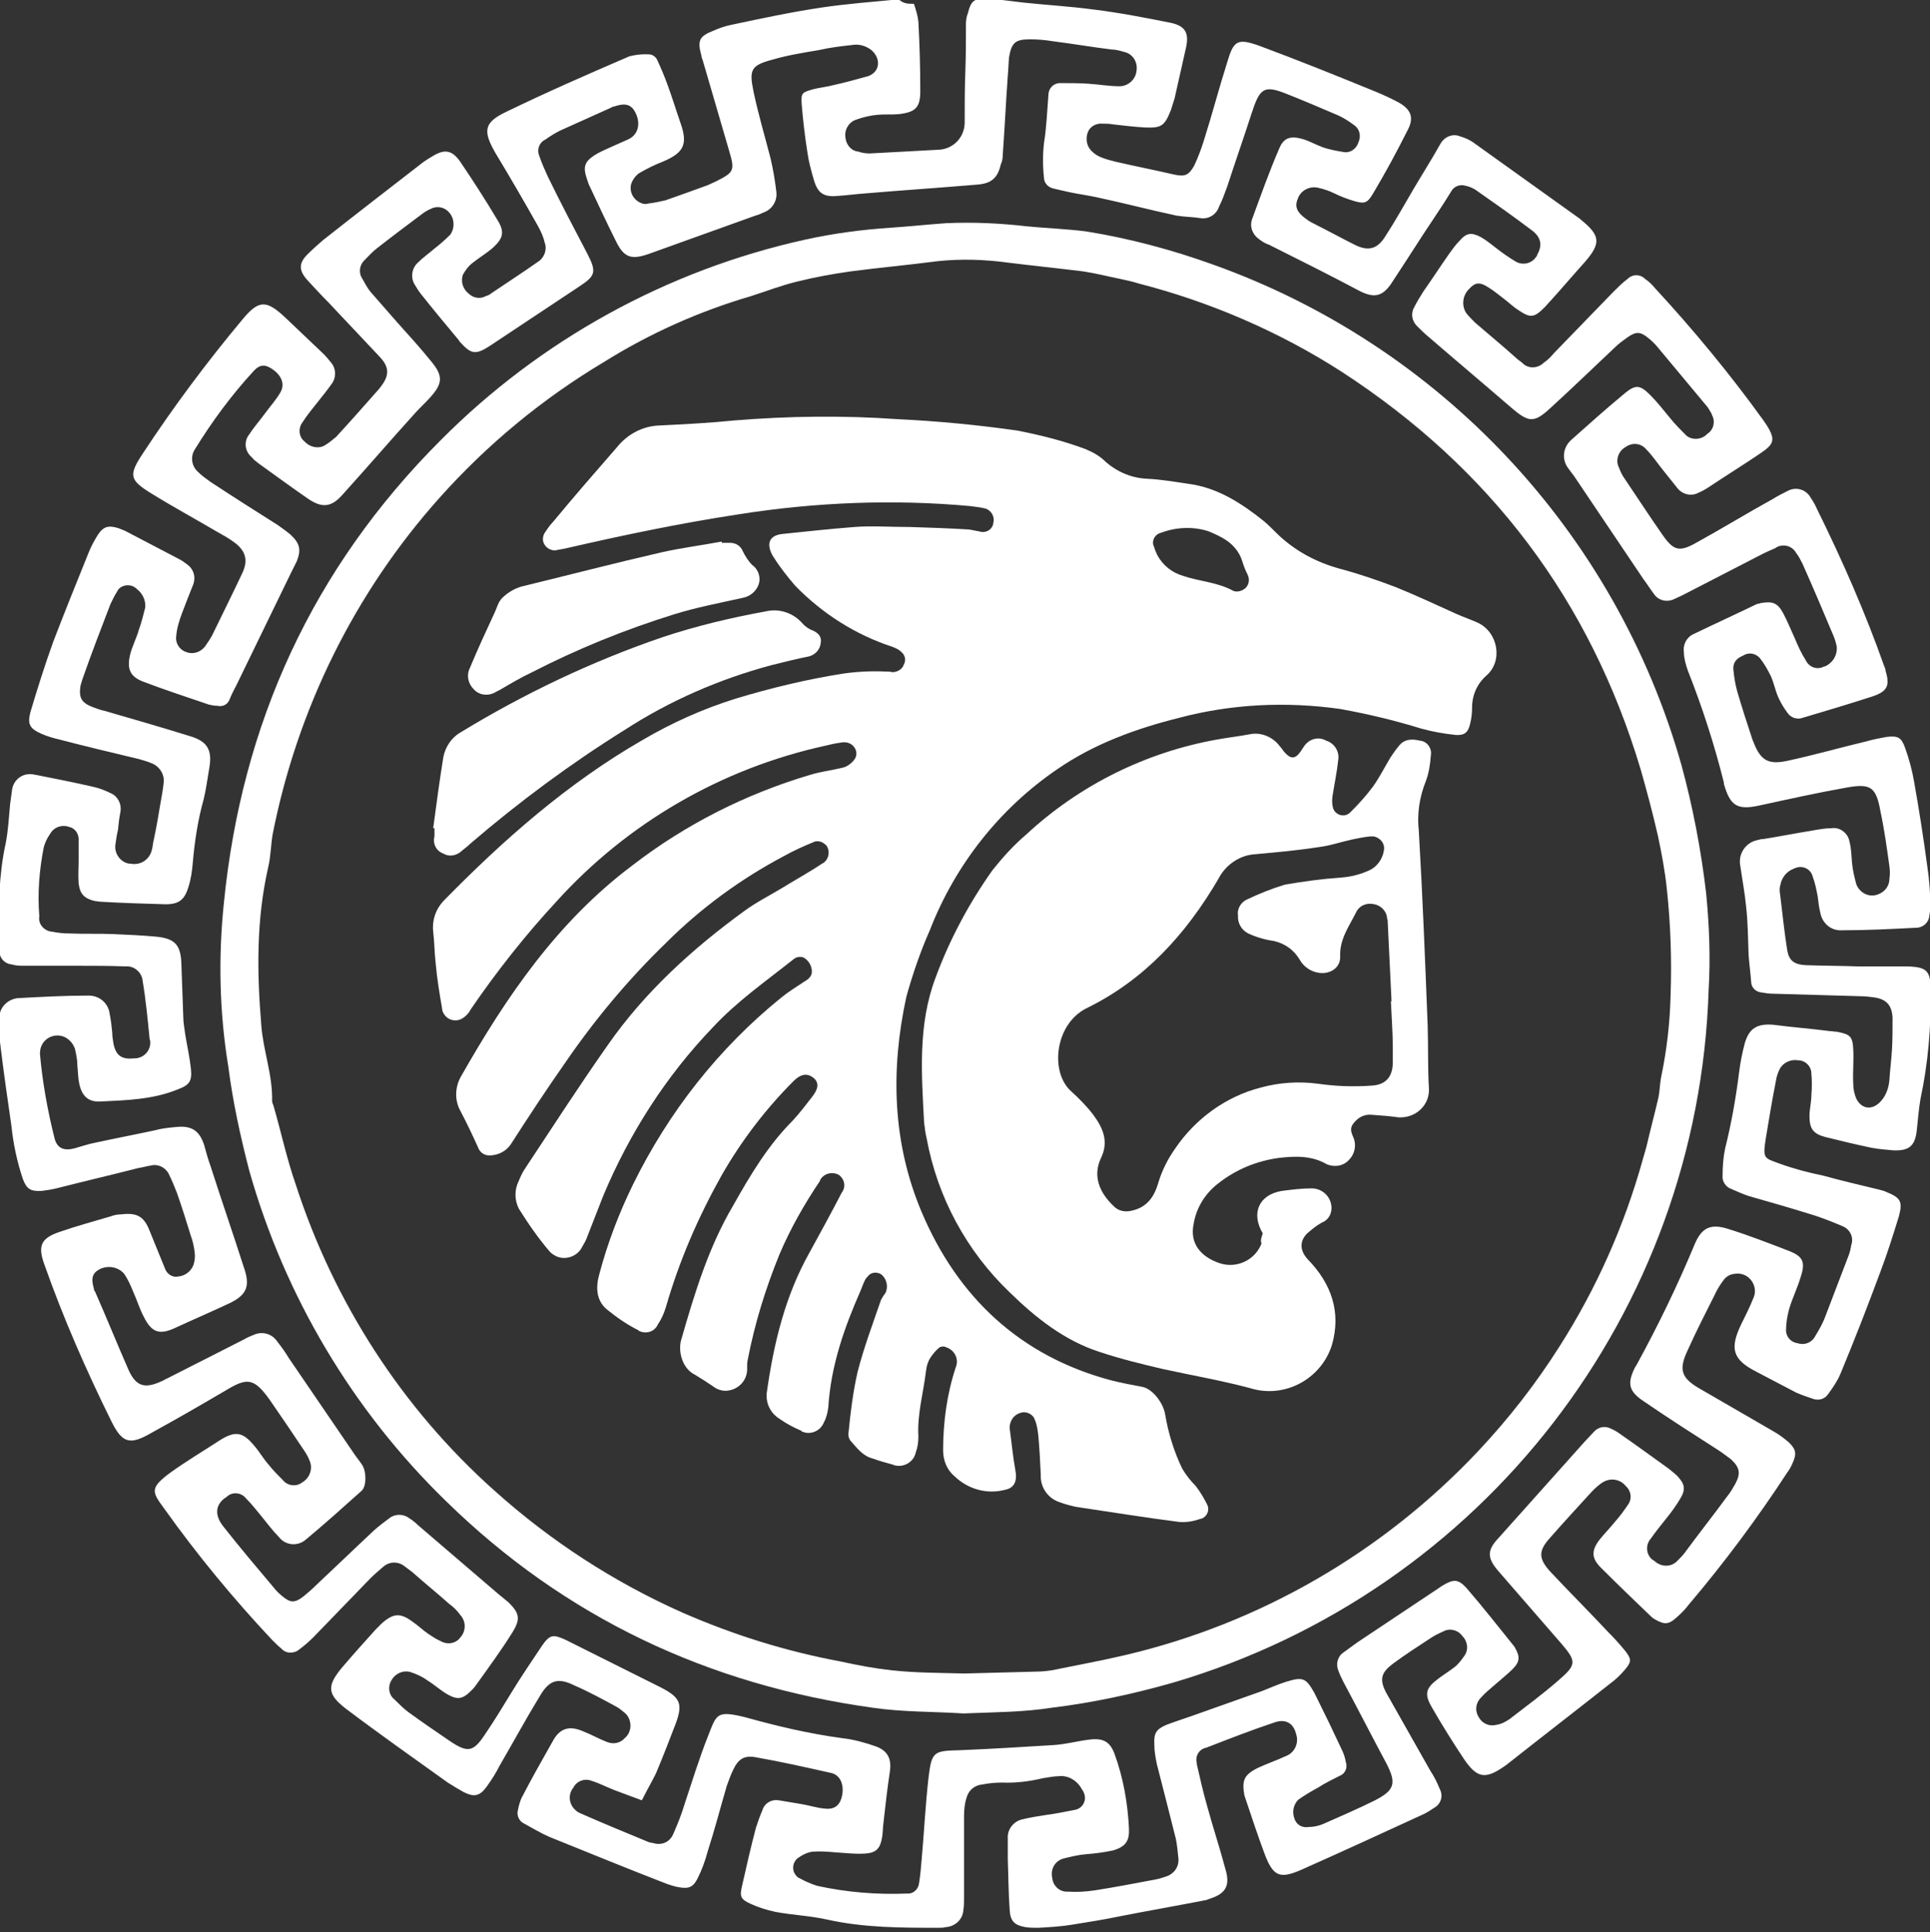 <?xml version="1.0" encoding="utf-8"?>
<!-- Generator: Adobe Illustrator 23.0.3, SVG Export Plug-In . SVG Version: 6.00 Build 0)  -->
<svg version="1.1" id="Layer_1" xmlns="http://www.w3.org/2000/svg" xmlns:xlink="http://www.w3.org/1999/xlink" x="0px" y="0px"
	 viewBox="0 0 304.3 304.7" enable-background="new 0 0 304.3 304.7" xml:space="preserve">
<rect x="0" y="0" width="304.3" height="304.7" fill="#333333" stroke="none"/>
<title>Asset 1</title>
<g>
	<g id="Слой_1">
		<path fill="#FFFFFF" d="M144.1,0.6c0.3,0.9,0.6,1.9,0.7,2.8c0.2,3.7,0.3,7.3,0.3,11c0,2.6-0.8,3.3-3.4,3.6c-1.1,0.1-2.2,0-3.3,0.1
			c-1.2,0.1-2.4,0.4-3.5,0.8c-1.1,0.4-1.8,1.6-1.6,2.8c0.1,1.1,0.9,2.1,2,2.2c0.6,0.2,1.2,0.3,1.8,0.3c3.7-0.2,7.4-0.4,11.1-0.6
			c2.2-0.2,3.9-2,3.9-4.3c0-2.6,0-5.2,0.1-7.9s0.1-5.1,0.1-7.7c0-0.5,0.1-1.1,0.3-1.6c0.5-2,1-2.4,3.1-2.3c1.9,0.1,3.8,0.4,5.6,0.6
			c3.7,0.4,7.4,0.6,11.1,1.1c4.1,0.5,8.2,1.3,12.2,2.1c2.3,0.5,2.9,1.6,2.4,3.9c-0.6,2.7-1.2,5.3-1.8,8c-0.2,0.6-0.4,1.3-0.6,1.9
			c-1,2.5-1.5,2.8-4.1,2.7c-1.7-0.1-3.4-0.3-5.1-0.5c-0.5-0.1-1.1-0.1-1.6-0.1c-1-0.1-2,0.5-2.3,1.4c-0.4,1.1-0.1,2.3,0.7,3
			c0.4,0.4,0.9,0.7,1.4,0.9c0.7,0.3,1.5,0.5,2.3,0.7c3,0.7,6.1,1.3,9.1,2c1.8,0.4,2.4,0.2,3.3-1.4c0.6-1.3,1.1-2.6,1.5-3.9
			c1.3-4.1,2.4-8.3,3.7-12.4c1-3.4,1.6-3.8,5-2.6c6.2,2.3,12.4,4.8,18.5,7.3c1.2,0.5,2.5,1.1,3.6,1.7c1.9,1.1,2.4,2.4,1.3,4.4
			c-1.7,3.4-3.5,6.7-5.4,9.9c-0.9,1.5-1.3,1.7-3,1.2c-1-0.3-2.1-0.7-3.1-1.2c-0.8-0.4-1.7-0.7-2.6-0.9c-1.4-0.3-2.8,0.5-3.2,1.8
			c-0.5,1.2-0.1,2.1,1.3,3.1c0.5,0.4,1.1,0.7,1.7,1c2,1,4,2.1,6,3.1s3.5,0.8,4.8-1.3c1.5-2.3,2.9-4.8,4.3-7.2s3-4.9,4.4-7.4
			c0.6-1.1,1.9-1.7,3.1-1.2c0.7,0.2,1.4,0.5,2,0.9c5.6,4,11.3,8.1,16.9,12.1l0.1,0.1c3.1,2.5,3.3,3.7,0.7,6.7c-1.8,2-3.5,4-5.3,6
			c-0.4,0.4-0.7,0.8-1.1,1.2c-1.6,1.6-2.2,1.7-4.1,0.4c-0.8-0.5-1.5-1.2-2.3-1.8s-1.5-1.2-2.3-1.7c-1.5-1-2.2-0.9-3.2,0.2
			c-1,1-1.2,2.6-0.4,3.8c0.4,0.5,0.9,1,1.4,1.5c2.2,1.9,4.4,3.7,6.5,5.6c0.3,0.3,0.7,0.5,1,0.8c0.9,0.9,2.4,0.8,3.3-0.1c0,0,0,0,0,0
			c0.6-0.4,1.1-0.9,1.6-1.5c3.1-3.2,6.3-6.5,9.4-9.7c0.7-0.7,1.4-1.4,2.2-2c0.8-0.8,2-0.8,2.8,0c0,0,0,0,0,0
			c0.6,0.4,1.1,0.9,1.6,1.5c6,6.5,11.7,13.4,16.9,20.6c2.6,3.6,1.7,4-1.1,5.9c-2.4,1.6-4.8,3.1-7.2,4.7c-0.6,0.4-1.1,0.7-1.8,1
			c-1.1,0.6-2.5,0.3-3.3-0.7c-0.8-1-1.6-2-2.4-3s-1.6-2.2-2.5-3.1c-0.8-1-2.2-1.2-3.3-0.4c0,0,0,0,0,0c-1.1,0.6-1.6,2-1.1,3.1
			c0.2,0.5,0.4,1,0.7,1.5c2.1,3.1,4.1,6.2,6.2,9.2c1.8,2.6,2.7,2.8,5.5,1.2c4-2.2,7.9-4.6,11.9-6.8c0.8-0.5,1.6-0.9,2.4-1.3
			c1.3-0.7,2.9-0.2,3.6,1.1c0,0,0,0,0,0c0.4,0.6,0.7,1.1,1,1.8c4,8.1,7.6,16.3,10.6,24.8c0.1,0.2,0.2,0.4,0.2,0.7
			c0.7,2.3,0.3,3.2-2,4c-3.7,1.2-7.4,2.3-11.1,3.4c-0.8,0.3-1.8,0-2.3-0.7c-0.6-0.8-1.1-1.6-1.5-2.5c-0.5-1.1-0.7-2.3-1.2-3.4
			c-0.5-1-1-1.9-1.7-2.8c-0.7-0.8-1.8-1-2.7-0.4c-1,0.4-1.6,1.1-1.5,2.2c0.1,1.1,0.3,2.3,0.6,3.4c0.7,2.4,1.5,4.9,2.3,7.3
			c0.1,0.3,0.2,0.6,0.3,0.8c1.1,2.8,2.3,3.5,5.2,2.9c4.2-0.9,8.4-2.1,12.6-3.1c1-0.3,2.1-0.5,3.2-0.7c1.8-0.2,2.3,0.1,2.9,1.8
			c0.6,1.7,1.1,3.5,1.4,5.3c0.8,4.5,1.5,9,2.1,13.5c0.3,1.9,0.4,3.9,0.5,5.8c0,0.6-0.1,1.2-0.2,1.8c-0.1,1.1-1,1.9-2.1,1.9
			c-3.9,0.2-7.8,0.4-11.7,0.4c-1.7,0.1-3.1-1.1-3.4-2.8c-0.2-0.8-0.3-1.7-0.4-2.5c-0.2-1.1-0.4-2.1-0.8-3.2
			c-0.3-1.1-1.4-1.7-2.5-1.4c-0.2,0.1-0.4,0.1-0.5,0.2c-1.1,0.4-1.9,1.4-2.1,2.6c-0.1,0.3-0.1,0.6-0.1,0.9c0.4,3.1,0.7,6.3,1.2,9.4
			c0.3,1.6,1.1,2.2,2.9,2.3c2.8,0.1,5.6,0.1,8.4,0.2c2.5,0,5.1,0,7.7,0c3,0.1,3.6,0.7,3.6,3.7c0.1,5.8-0.4,11.6-1.6,17.2
			c-0.3,1.7-0.4,3.4-0.6,5.1c-0.3,2.4-1.3,3.1-3.7,3c-1.2-0.1-2.3-0.2-3.4-0.4c-2.4-0.5-4.9-1.1-7.3-1.7c-1.9-0.5-2.5-1.3-2.5-3.3
			c0-1.1,0.3-2.2,0.3-3.3c0.1-1.1,0.1-2.3,0-3.4c0-1.2-1-2.1-2.1-2.1c-1.2-0.2-2.4,0.4-2.9,1.4c-0.3,0.6-0.5,1.2-0.6,1.9
			c-0.6,3-1.1,6.1-1.6,9.1c-0.5,3.2-0.2,3,2.2,3.9c2.2,0.8,4.5,1.4,6.9,1.9c2.9,0.8,5.9,1.5,8.8,2.2c0.4,0.1,0.8,0.2,1.2,0.4
			c2.2,0.9,2.5,1.5,1.9,3.8c-0.9,2.9-1.8,5.8-2.9,8.7c-2,5.4-4.1,10.8-6.3,16.1c-0.5,1.2-1.2,2.2-2,3.3c-0.5,0.7-1.4,1-2.3,0.7
			c-0.9-0.3-1.8-0.6-2.7-1c-2.1-1.1-4.2-2.2-6.3-3.3c-3.7-1.9-4.2-3.6-2.4-7.4c0.7-1.4,1.4-2.8,2-4.3c0.6-1.4-0.2-3.1-1.6-3.6
			c-0.5-0.2-1-0.2-1.6-0.1c-0.6,0.1-1.1,0.4-1.5,0.9c-0.6,0.8-1.1,1.6-1.5,2.5c-1.4,2.8-2.8,5.5-4.1,8.4c-1.6,3.3-1.2,4.6,2,6.4
			c3.8,2.2,7.6,4.4,11.4,6.6c0.9,0.5,1.7,1.1,2.5,1.8c1.1,1.1,1.2,1.8,0.5,3.3c-0.2,0.5-0.5,1-0.8,1.4c-4.7,7.2-9.9,14.2-15.5,20.8
			c-0.6,0.8-1.3,1.5-2,2.1c-1.2,1.1-1.9,1.1-3.3,0.3c-0.4-0.2-0.7-0.5-1-0.8c-2.5-2.4-5.1-4.9-7.6-7.4c-1.5-1.5-1.5-2.7-0.2-4.4
			c0.8-1,1.7-1.9,2.5-2.9c0.7-0.8,1.3-1.6,1.9-2.5c0.8-1,0.6-2.3-0.3-3.1c-0.8-1-2.3-1.3-3.5-0.6c-0.7,0.4-1.3,1-1.8,1.5
			c-2.2,2.4-4.4,4.8-6.6,7.3c-1.8,2-1.9,3.2,0,5.3c3,3.2,6.1,6.3,9.1,9.5c1,1,1.9,2,2.8,3.1c1,1.3,0.9,1.7-0.1,2.9
			c-0.5,0.6-1.1,1.2-1.7,1.7c-5.7,4.5-11.4,8.9-17.1,13.4c-0.1,0.1-0.2,0.1-0.3,0.2c-2.9,2-4.2,1.8-6.2-1.1
			c-1.8-2.7-3.5-5.4-5.1-8.2c-1.3-2.2-1-3.1,1-4.6c0.8-0.6,1.6-1.1,2.4-1.7c0.7-0.5,1.2-1.2,1.7-1.9c0.7-1,0.5-2.3-0.4-3.2
			c-0.7-0.9-2-1.2-3-0.6c-0.7,0.3-1.3,0.6-1.9,1c-2,1.3-4,2.6-5.9,4s-2.3,2.5-1.1,4.7c2.3,4.1,4.6,8.1,6.9,12.2
			c0.6,0.9,1.1,1.9,1.5,2.9c0.6,1.1,0.2,2.4-0.9,3c-0.6,0.4-1.2,0.8-1.9,1.1c-6.3,2.9-12.6,5.8-18.9,8.6c-3.6,1.6-4.6,1.1-6-2.7
			c-1-2.7-1.9-5.4-2.8-8.1c-0.1-0.3-0.2-0.6-0.3-0.9c-0.4-2.3-0.1-3.2,2.1-4.3c1.5-0.7,3-1.2,4.5-1.9c1.3-0.5,2-2,1.6-3.3
			c-0.4-1.8-1.6-2.6-3.4-2c-3.6,1.2-7.2,2.6-10.8,4c-1.1,0.2-1.8,1.3-1.5,2.4c0,0.1,0,0.1,0,0.2c0.5,2.2,1,4.4,1.6,6.5
			c0.9,3.3,2,6.6,2.9,10c0.8,2.6,0.1,3.9-2.4,4.7c-0.2,0.1-0.4,0.1-0.5,0.2c-4.6,0.9-9.2,1.7-13.8,2.6c-2.4,0.5-4.9,0.9-7.4,1.3
			c-1.8,0.3-3.6,0.4-5.4,0.5c-0.7,0-1.3,0-2-0.1c-1.7-0.3-2.4-0.9-2.5-2.7c-0.2-2.7-0.2-5.4-0.3-8c0-1.1,0-2.2,0-3.3
			c-0.1-1.4,0.9-2.7,2.3-3c1.2-0.3,2.5-0.5,3.8-0.7c1.5-0.2,3-0.5,4.5-0.8c1.1-0.2,1.8-1.3,1.5-2.4c-0.1-0.3-0.2-0.6-0.4-0.8
			c-0.7-1.4-2.2-2.3-3.7-2.1c-0.8,0-1.6,0.2-2.4,0.3c-2.1,0.5-4.3,0.8-6.5,0.7c-1,0-2.1,0.1-3.1,0.3c-1.2,0.1-2.2,0.9-2.5,2.1
			c-0.3,0.9-0.4,1.9-0.4,2.9c0,4.3,0,8.6,0,13c0,0.6,0,1.2-0.1,1.8c-0.1,1.5-1.3,2.6-2.8,2.7c-0.4,0.1-0.7,0.1-1.1,0.1
			c-5.9,0-11.8,0-17.6-1.3c-2.7-0.6-5.4-0.7-8.1-1.2c-1.4-0.3-2.7-0.7-4-1.3c-1.5-0.7-1.7-1.1-1.3-2.8c0.7-3.1,1.4-6.2,2.2-9.2
			c0.3-0.9,0.6-1.8,1-2.7c0.3-1.1,1.4-1.8,2.6-1.6c1.2,0.2,2.4,0.4,3.6,0.6s2.4,0.6,3.6,0.7c1.6,0.2,2.5-0.5,2.8-2.2
			s-0.4-3.1-1.7-3.4c-4-0.9-8-1.8-12-2.5c-1.8-0.3-2.7,0.3-3.5,2c-0.4,0.8-0.7,1.7-1,2.5c-1,3.4-1.9,6.9-3,10.3
			c-0.4,1.5-0.9,2.9-1.6,4.3c-0.7,1.4-1.4,1.7-3,1.4c-0.6-0.1-1.2-0.3-1.8-0.5c-6.2-2.4-12.3-4.9-18.5-7.4c-1.4-0.6-2.7-1.4-4-2.1
			c-0.9-0.4-1.3-1.4-1-2.3c0.1-0.6,0.3-1.2,0.5-1.7c1.6-3.1,3.3-6.1,5-9.1c1.1-2,2.6-2.4,4.7-1.5c1.3,0.5,2.5,1.2,3.8,1.7
			c1,0.4,2.1,0.2,2.8-0.6c1.1-0.9,1.2-2.6,0.3-3.7c-0.1-0.1-0.2-0.2-0.3-0.3c-0.4-0.3-0.7-0.6-1.2-0.9c-2.2-1.2-4.4-2.4-6.7-3.4
			c-2.6-1.3-4-0.9-5.5,1.7c-2.2,3.6-4.2,7.3-6.3,10.9c-0.6,1.2-1.3,2.3-2.1,3.4c-1.1,1.5-2,1.6-3.6,0.8c-0.9-0.5-1.7-1-2.5-1.5
			c-5.3-3.8-10.7-7.6-16-11.6c-3-2.3-3.1-3.6-0.7-6.5c1.7-2,3.5-4,5.3-6c0.3-0.3,0.7-0.7,1-1c1.8-1.6,2.9-1.7,4.8-0.3
			c0.9,0.6,1.7,1.4,2.6,2c0.6,0.4,1.2,0.8,1.9,1.1c1,0.6,2.4,0.4,3.1-0.6c0.9-1,0.9-2.5,0-3.5c-0.5-0.7-1.1-1.3-1.8-1.8
			c-1.9-1.7-3.9-3.3-5.8-5c-0.4-0.3-0.8-0.6-1.2-0.9c-1-0.8-2.4-0.8-3.4,0.1c-0.7,0.6-1.4,1.2-2,1.8c-3,3.1-6,6.2-9,9.3
			c-0.7,0.7-1.4,1.3-2.2,1.9c-0.8,0.7-2.1,0.7-2.8-0.1c-0.5-0.4-1-0.9-1.5-1.4c-6.1-6.5-11.8-13.4-17-20.7c-1.9-2.6-2.4-3.2,1-5.7
			c2.5-1.8,5.2-3.4,7.8-5.1c2.4-1.5,3.6-1.3,5.4,0.9c0.8,0.9,1.4,2,2.2,2.9c0.7,0.9,1.5,1.7,2.3,2.5c0.7,0.9,2.1,1.1,3,0.4
			c1.1-0.6,1.6-1.8,1.4-2.9c-0.2-0.8-0.6-1.5-1-2.1c-1.8-2.7-3.7-5.5-5.5-8.1c-2.5-3.5-3.6-3.4-6.8-1.5c-3.9,2.3-7.9,4.6-11.9,6.8
			c-3.3,1.9-4.5,1.6-6.2-1.8c-4-8.1-7.6-16.3-10.6-24.8c-1.1-3-0.5-4.2,2.6-5.2c2.6-0.9,5.2-1.6,7.9-2.4c0.5-0.2,1.1-0.3,1.6-0.3
			c2.5-0.3,3.6,0.3,4.5,2.6c0.8,2,1.6,3.9,2.4,5.9c0.3,0.9,1.2,1.5,2.1,1.3c1.1-0.1,2-0.8,2.4-1.8c0.2-0.6,0.3-1.3,0.2-2
			c-0.1-0.9-0.3-1.8-0.6-2.6c-0.7-2.3-1.4-4.5-2.2-6.8c-0.4-1-0.8-2-1.3-3c-0.5-1-1.7-1.6-2.8-1.3c-0.7,0.1-1.3,0.3-2,0.4
			c-4.3,1.1-8.6,2.1-12.9,3.2c-0.8,0.2-1.6,0.3-2.3,0.4c-1.8,0.1-2.4-0.3-3-1.9c-0.9-2.7-1.5-5.5-1.8-8.4c-0.6-4.1-1.2-8.3-1.7-12.4
			c-0.2-1.4-0.3-2.9-0.2-4.4c-0.1-1.7,1.2-3.1,2.9-3.3c0,0,0.1,0,0.1,0c3.7-0.2,7.4-0.4,11.1-0.4c1.7,0,3.1,1.2,3.3,2.9
			c0.2,1,0.3,1.9,0.4,2.9c0,0.6,0.1,1.2,0.2,1.8c0.4,1.9,1.3,2.5,3.3,2.3c1.4,0,2.5-1.1,2.5-2.5c0-0.2,0-0.3-0.1-0.5
			c-0.3-3.1-0.6-6.2-1.1-9.2c-0.1-1.3-1.3-2.4-2.6-2.3c0,0-0.1,0-0.1,0c-2.5-0.1-5-0.1-7.5-0.1c-2.8,0-5.6,0-8.4,0
			c-0.7,0-1.3,0-2-0.2c-1.1-0.1-1.9-0.9-2-2c-0.1-0.7-0.1-1.3-0.2-2c0.1-5.1,0.1-10.1,1.2-15.1c0.4-2,0.5-4.1,0.7-6.2
			c0.1-0.7,0.2-1.4,0.3-2.2c0.2-1.6,1.6-2.7,3.2-2.5c0.2,0,0.4,0.1,0.6,0.1c3,0.6,6.1,1.2,9.1,1.9c0.9,0.2,1.9,0.6,2.7,1
			c1.1,0.5,1.7,1.7,1.5,2.9c-0.2,1-0.3,1.9-0.4,2.9c-0.2,0.8-0.3,1.6-0.4,2.3c-0.2,1.4,0.8,2.8,2.2,3c0.1,0,0.1,0,0.2,0
			c1.5,0.3,2.9-0.6,3.3-2c0.2-0.6,0.2-1.3,0.4-2c0.4-1.9,0.7-3.7,1-5.5c0.2-1.1,0.4-2.2,0.5-3.2c0.2-1.3-0.6-2.6-1.8-3.1
			c-0.7-0.3-1.4-0.5-2.1-0.7c-4.2-1-8.4-2-12.6-3.1c-0.9-0.2-1.9-0.5-2.8-0.9c-1.8-0.8-2.2-1.5-1.7-3.4c1.1-3.7,2.3-7.5,3.6-11.1
			c1.8-4.7,3.7-9.4,5.6-14.1c0.4-1,0.9-1.9,1.4-2.7c0.9-1.4,1.7-1.6,3.3-1.1c0.3,0.1,0.7,0.3,1,0.4c2.9,1.5,5.7,3,8.6,4.5
			c0.4,0.2,0.8,0.5,1.2,0.8c1,0.7,1.4,1.9,1,3.1c-0.6,1.5-1.2,3-1.8,4.6c-0.4,1.1-0.8,2.3-0.9,3.5c-0.2,1.1,0.4,2.2,1.5,2.6
			c1.2,0.5,2.5,0,3.2-1.1c0.3-0.4,0.6-0.9,0.9-1.4c1.6-3.3,3.2-6.5,4.8-9.9c1-2.1,0.5-3.6-1.3-4.9c-0.8-0.6-1.7-1.1-2.6-1.6
			c-3.4-2-6.9-3.9-10.3-6c-3.6-2.2-3.8-2.9-1.4-6.5c4.8-7.3,10.1-14.4,15.7-21.1c2.5-3,3.7-3,6.6-0.3c2,1.9,4.1,3.9,6.1,5.8
			c0.5,0.5,0.9,1,1.3,1.5c0.7,0.9,0.7,2.2,0.1,3.1c-0.7,1-1.5,2-2.3,3s-1.7,2.1-2.4,3.2c-0.7,0.9-0.6,2.3,0.3,3
			c0.8,0.9,2.1,1.2,3.1,0.7c0.7-0.4,1.3-0.9,1.9-1.4c2.3-2.5,4.6-5.1,6.8-7.6c0.1-0.1,0.2-0.3,0.3-0.4c1.3-1.7,1.3-3-0.2-4.6
			c-2.7-2.9-5.4-5.7-8-8.5c-1.2-1.2-2.4-2.5-3.5-3.7c-1.3-1.5-1.3-2.6,0.1-4c0.8-0.8,1.6-1.5,2.4-2.2c5.2-4.1,10.5-8.2,15.8-12.3
			c0.4-0.3,0.9-0.6,1.4-0.9c1.9-1.2,3.1-1.1,4.4,0.7c2.1,3.1,4.1,6.2,6,9.4c1.1,1.8,0.8,2.8-0.7,4.2c-1,0.9-2.2,1.6-3.2,2.4
			c-0.7,0.5-1.2,1.2-1.6,1.9c-0.4,1.1,0,2.3,0.9,3c0.7,0.7,1.8,0.9,2.7,0.4c0.3-0.1,0.6-0.2,0.8-0.4c2.5-1.7,5-3.3,7.4-5
			c1-0.6,1.5-1.9,1.1-3c-0.2-0.9-0.6-1.8-1.1-2.7c-2.2-3.9-4.4-7.7-6.7-11.5c-2-3.5-1.8-4.8,1.8-6.5c6.4-3.1,12.8-5.9,19.3-8.7
			c1.1-0.3,2.3-0.4,3.4-0.3c0.4,0.1,0.8,0.4,1,0.8c0.6,1.3,1.2,2.7,1.7,4.1c0.7,1.9,1.3,3.9,2,5.9c1.2,3.4,0.5,4.7-2.8,6.1
			c-1.3,0.5-2.5,1.1-3.7,1.8c-0.6,0.4-1.1,1.1-1.3,1.8c-0.3,1.3,0.5,2.6,1.8,3c0.3,0.1,0.6,0.1,0.9,0c0.9-0.1,1.8-0.3,2.7-0.5
			c2.3-0.8,4.5-1.6,6.7-2.4c0.4-0.2,0.9-0.4,1.3-0.6c2.8-1.4,3-1.7,2.1-4.7c-1.4-4.8-2.8-9.6-4.2-14.4c-0.1-0.2-0.2-0.5-0.2-0.7
			c-0.7-2.5-0.3-3.1,2-4c0.9-0.4,1.8-0.7,2.8-0.9c4.7-1,9.4-2,14.1-2.7c4-0.6,8.1-0.9,12.2-1.3C142.5,0.6,143.1,0.6,144.1,0.6z
			 M101.2,283.9c-1.6-0.6-3-1.1-4.3-1.6s-2.4-1.1-3.7-1.5c-1.1-0.4-2.3,0.1-2.8,1.1c-0.9,1.1-0.7,2.7,0.4,3.6
			c0.2,0.2,0.4,0.3,0.6,0.4c3.6,1.6,7.3,3.1,10.9,4.6c0.3,0.1,0.6,0.1,0.9,0.2c1.3,0.3,2.5-0.3,3-1.6c0.7-1.6,1.3-3.1,1.8-4.8
			c1.2-3.6,2.3-7.2,3.7-10.7c1.3-3.3,1.3-3.9,5.8-2.8c5,1.4,10.1,2.6,15.3,3.3c1.8,0.2,3.6,0.7,5.3,1.3c1.9,0.7,2.5,2,2.2,4
			c-0.4,2.6-0.7,5.3-1,8c-0.1,0.7-0.1,1.5-0.2,2.2c-0.3,1.9-0.9,2.6-2.8,2.7c-1.5,0.1-3-0.1-4.6-0.2c-1.2-0.1-2.4-0.2-3.6-0.1
			c-0.8,0.1-1.6,0.5-2.3,1c-0.8,0.6-1,1.8-0.4,2.6c0.2,0.3,0.4,0.5,0.7,0.6c0.9,0.5,1.8,0.9,2.8,1.2c4.6,1,9.4,1.4,14.1,1.2
			c1,0.1,1.8-0.7,1.9-1.6c0.2-1.2,0.3-2.4,0.4-3.6c0.4-4.4,0.6-8.7,1.1-13.1c0.5-4.1,0.8-4.2,4.9-4.3c4.9-0.2,9.7-0.5,14.6-0.8
			c2.1-0.1,4.1-0.7,6.1-0.9s3,0.4,3.7,2.2c1.4,3.8,2.1,7.8,2.3,11.8c0.1,2-0.5,2.9-2.5,3.5c-1.4,0.3-2.9,0.5-4.3,0.6
			c-1.2,0.1-2.4,0.4-3.6,0.7c-1.3,0.4-2,1.7-1.7,3c0.1,1.3,1.2,2.3,2.5,2.2c1.4,0.1,2.8,0,4.2-0.2c3.2-0.5,6.3-1.1,9.5-1.7
			c0.6-0.1,1.2-0.3,1.8-0.5c1.2-0.4,2-1.5,1.9-2.8c-0.1-1-0.2-2.1-0.4-3.1c-1-4-2-7.9-3-11.8c-0.2-1-0.4-2-0.4-3.1
			c-0.1-1.8,0.3-2.4,1.9-3.1c1.3-0.5,2.6-0.9,4-1.4c3.7-1.3,7.3-2.6,11-3.9c1.3-0.5,2.6-1.1,3.9-1.5c2.6-0.8,3.1-0.6,4.4,1.7
			c0.1,0.2,0.2,0.4,0.3,0.6c1.4,2.8,2.8,5.7,4.1,8.5c0.3,0.6,0.5,1.3,0.6,1.9c0.3,0.8-0.1,1.8-0.9,2.1c-1.2,0.6-2.4,1.2-3.5,1.9
			c-1.1,0.6-2.1,1.2-3.1,1.9c-0.8,0.8-1,2-0.6,3c0.3,1,1.3,1.5,2.3,1.3c0.8,0,1.6-0.2,2.3-0.5c2.7-1.2,5.5-2.4,8.1-3.7
			c3.1-1.6,3.4-2.7,1.8-5.8c-2.3-4.3-4.5-8.6-6.8-12.9c-0.3-0.6-0.6-1.2-0.8-1.8c-0.4-1-0.1-2.2,0.8-2.8c0.7-0.5,1.5-1.1,2.2-1.6
			l12-8c0.5-0.3,1-0.7,1.5-1c1.7-1,2.4-1,3.7,0.4c2.6,3,5.1,6.2,7.6,9.3c0,0.1,0.1,0.1,0.1,0.2c0.8,1.4,0.7,2.2-0.4,3.3
			c-0.8,0.8-1.7,1.5-2.6,2.3s-1.7,1.4-2.4,2.2c-0.8,0.8-1,2-0.4,3c0.5,1,1.6,1.6,2.8,1.3c0.8-0.1,1.5-0.5,2.1-0.9
			c2.6-2,5.3-4,7.7-6.1c2.9-2.5,2.9-3,0.4-5.9c-3.3-3.8-6.6-7.6-9.9-11.4c-1.8-2.1-1.7-3.3,0.1-5.2c4.5-5,9-10.1,13.5-15.1
			c0.5-0.5,1-1.1,1.5-1.6c0.7-0.8,1.8-1,2.7-0.5c0.5,0.2,1,0.5,1.4,0.8c2.6,1.8,5.2,3.7,7.7,5.5c0.5,0.4,1,0.8,1.4,1.2
			c1.1,1.2,1.3,2,0.5,3.4c-0.7,1.2-1.5,2.3-2.4,3.4c-0.8,1-1.6,2-2.3,3c-0.9,1-0.8,2.6,0.3,3.4c0.1,0,0.1,0.1,0.2,0.1
			c1,1,2.6,1.1,3.6,0.1c0,0,0.1-0.1,0.1-0.1c0.4-0.4,0.8-0.8,1.1-1.2c2.2-3,4.5-5.9,6.7-8.9c0.5-0.6,0.9-1.3,1.3-2
			c0.9-1.7,0.7-2.6-0.7-3.9c-0.7-0.5-1.3-1-2.1-1.5c-3.9-2.5-7.8-5-11.6-7.6c-2.4-1.6-2.7-2.8-1.4-5.4c0.1-0.1,0.1-0.2,0.2-0.3
			c3.4-6.2,6.5-12.6,9.2-19.1c1.1-2.6,2.5-3.3,5.3-2.4c3.2,1,6.3,2.2,9.4,3.4c2.4,0.9,2.8,1.8,2,4.2c-0.5,1.7-1.3,3.3-1.8,5
			c-0.3,1.1-0.5,2.2-0.5,3.4c0,1,0.8,1.9,1.8,2c1.1,0.4,2.3-0.1,2.8-1.1c0.5-0.8,1-1.7,1.4-2.6c1.3-3.4,2.6-6.8,3.9-10.2
			c0.2-0.5,0.3-1.1,0.4-1.6c0.4-1.2-0.2-2.4-1.3-2.9c-1.4-0.6-2.9-1.2-4.4-1.7c-3.5-1.1-7-2.1-10.5-3.1c-0.9-0.3-1.8-0.7-2.7-1.1
			c-0.9-0.3-1.5-1.2-1.4-2.1c0-1.5,0.1-2.9,0.4-4.3c1-4,1.7-8,2.2-12c0.2-1.6,0.5-3.1,0.9-4.6c0.7-2.4,2-3.1,4.5-2.9
			c3,0.4,5.9,0.6,8.9,1c0.4,0,0.7,0.1,1.1,0.1c2.1,0.4,2.5,0.7,2.6,2.8c0.1,1.8-0.1,3.6,0,5.5c0,0.8,0.2,1.6,0.5,2.3
			c0.9,1.7,2.6,1.8,3.9,0.3c0.8-0.9,1.2-2.1,1.3-3.3c0.1-1.6,0.3-3.1,0.4-4.7s0.1-3.4,0.1-5.1c-0.1-1.9-0.9-2.9-2.8-3.2
			c-0.7-0.1-1.5-0.2-2.2-0.2l-13.9-0.4c-0.6,0-1.2-0.1-1.8-0.2c-0.9-0.1-1.6-0.8-1.6-1.7c-0.1-1.4-0.3-2.8-0.4-4.2
			c-0.1-2.6-0.1-5.1-0.4-7.7c-0.2-2.1-0.6-4.2-0.9-6.3c-0.4-1.9,0.8-3.7,2.6-4.1c0,0,0,0,0,0c0.4-0.1,0.7-0.2,1.1-0.2
			c2.5-0.4,5-0.9,7.5-1.3c1.1-0.2,2.2-0.4,3.2-0.4c1.3-0.2,2.6,0.8,2.8,2.1c0.3,1.1,0.3,2.2,0.4,3.3c0.1,1.2,0.4,2.4,0.7,3.5
			c0.6,1.4,2.1,2.1,3.5,1.5c1-0.4,1.7-1.3,1.7-2.4c0.1-0.7,0.1-1.3,0-2c-0.4-2.9-0.8-5.8-1.4-8.6c-0.7-3.9-1.5-4.5-5.4-3.8
			c-4.5,0.8-9,1.8-13.6,2.8c-3.6,0.8-4.7,0.1-5.7-3.4c0-0.1,0-0.1,0-0.2c-1.5-6-3.4-11.9-5.7-17.7c-0.3-0.9-0.6-1.9-0.6-2.8
			c-0.2-1.2,0.4-2.4,1.5-2.9c3.3-1.6,6.6-3.1,9.9-4.7c0.2-0.1,0.5-0.1,0.7-0.2c1.8-0.3,2.6-0.1,3.5,1.5c0.7,1.3,1.3,2.8,1.9,4.1
			c0.5,1.2,1,2.3,1.7,3.4c0.5,1.1,1.8,1.6,2.9,1c0,0,0.1,0,0.1,0c1.2-0.5,2-1.7,1.9-3.1c-0.1-0.6-0.3-1.2-0.5-1.7
			c-1.6-3.8-3.2-7.6-4.9-11.4c-0.3-0.6-0.6-1.2-1-1.7c-0.6-1.1-2-1.5-3.1-0.9c0,0-0.1,0-0.1,0.1c-0.7,0.3-1.4,0.6-2,0.9l-12.8,6.6
			c-0.4,0.2-0.9,0.4-1.3,0.6c-1.1,0.5-2.4,0.2-3.1-0.8c-0.6-0.8-1.1-1.6-1.7-2.4l-10.9-16.2c-0.3-0.4-0.6-0.8-0.9-1.2
			c-1.1-1.4-0.9-3.3,0.4-4.5c2.8-2.5,5.6-5,8.5-7.4c1.7-1.4,2.4-1.3,4,0.3c1.1,1.1,2.1,2.4,3.1,3.6c0.8,1,1.7,1.9,2.6,2.8
			c1,0.8,2.5,0.6,3.3-0.3c1-0.6,1.3-2,0.7-3c0,0,0,0,0-0.1c-0.3-0.5-0.6-1.1-1-1.5c-2.5-3-5-6-7.5-9c-0.4-0.5-0.9-1-1.4-1.4
			c-1.3-1.1-2-1.2-3.4-0.2c-0.7,0.5-1.4,1-2,1.6c-3.4,3.2-6.7,6.4-10.1,9.5c-2.6,2.4-3.4,2.4-6.2,0c-4.4-3.8-8.8-7.5-13.2-11.3
			c-0.6-0.5-1.2-1.1-1.7-1.6c-0.8-0.8-1-2-0.4-3c0.4-0.8,0.9-1.6,1.4-2.4c1.4-2,2.7-4,4.1-6c0.5-0.7,1-1.4,1.6-2
			c1.1-1.3,1.9-1.4,3.4-0.6c0.9,0.5,1.7,1.2,2.5,1.8c0.9,0.7,1.9,1.4,2.9,2c1.1,0.7,2.6,0.4,3.3-0.7c0.1-0.1,0.2-0.3,0.2-0.4
			c0.8-1.4,0.6-2.7-0.9-3.8c-2.9-2.2-5.9-4.3-8.9-6.4c-0.5-0.3-1-0.5-1.5-0.6c-0.9-0.3-1.9,0.1-2.3,0.9c-1.4,2.3-3,4.6-4.5,6.9
			c-1.6,2.5-3.3,5.1-5,7.7c-1.4,2-2.7,2.2-4.9,1.1c-4.7-2.5-9.5-4.9-14.3-7.3c-0.6-0.2-1.1-0.5-1.6-0.9c-1-0.7-1.5-1.9-1.1-3.1
			c1.4-3.8,2.7-7.5,4.3-11.2c0.7-1.7,1.8-2,3.6-1.5c1.1,0.3,2.1,0.9,3.2,1.3c1.1,0.4,2.3,0.6,3.5,0.8c1,0.1,1.9-0.6,2.2-1.6
			c0.4-0.9,0.2-2-0.6-2.6c-0.8-0.6-1.7-1.2-2.6-1.6c-2.8-1.2-5.6-2.4-8.4-3.5c-3.1-1.2-3.9-0.8-5,2.4c-0.1,0.4-0.3,0.8-0.4,1.2
			c-1.2,3.7-2.5,7.4-3.7,11.1c-0.4,1.1-0.8,2.2-1.3,3.2c-0.4,1.2-1.6,2-2.9,1.8c-1.3-0.2-2.6-0.2-3.8-0.4c-4.2-0.9-8.4-2-12.6-2.9
			c-1.4-0.3-2.9-0.5-4.3-0.8c-0.9-0.2-1.8-0.4-2.6-0.6c-0.8-0.2-1.4-0.9-1.4-1.7c-0.2-1.8-0.2-3.6,0-5.4c0.4-2.5,0.5-5.1,0.7-7.6
			c0-1,0.7-1.8,1.7-1.9c0,0,0.1,0,0.1,0c1.5,0,3,0,4.5,0.1c1.6,0.1,3.3,0.4,4.9,0.4c1.4,0,2.6-1.1,2.7-2.5c0.2-1.3-0.6-2.6-1.9-2.9
			c-0.7-0.2-1.4-0.4-2.1-0.4c-3.1-0.4-6.1-0.9-9.2-1.3c-1.2-0.2-2.4-0.3-3.6-0.3c-2.3,0-2.9,0.5-3.3,2.8c-0.1,1-0.1,1.9-0.2,2.9
			c-0.3,4.2-0.5,8.4-0.8,12.6c0,0.5-0.1,1-0.3,1.4c-0.5,2.2-1.5,3-3.6,3.2c-5.9,0.5-11.9,0.9-17.8,1.4c-1.4,0.1-2.9,0.3-4.4,0.4
			c-2.2,0.2-3.1-0.5-3.7-2.6c-0.4-1.4-0.8-2.8-1-4.3c-0.4-2.5-0.7-5.1-0.9-7.6c-0.1-1.7,0-1.8,1.7-2.3c1.1-0.3,2.3-0.4,3.4-0.7
			c1.8-0.4,3.6-0.9,5.4-1.4c1.9-0.7,2-2.8,0.5-4.1c-0.9-0.7-2-1-3.1-0.8c-1.8,0.2-3.5,0.4-5.2,0.8c-2.4,0.4-4.9,0.8-7.3,1.5
			c-3.4,0.9-3.7,1.6-3,5s1.8,7.1,2.7,10.6c0.4,1.7,0.7,3.5,0.9,5.2c0.2,1.4-0.6,2.8-2,3.3c-0.4,0.2-0.9,0.4-1.3,0.5
			c-5.6,2-11.1,4-16.7,6c-2.8,1-4,0.7-5.3-2C95.6,35,94.2,32,92.8,29c-0.1-0.3-0.2-0.6-0.3-0.9c-0.6-1.8-0.3-2.6,1.2-3.6
			c0.8-0.5,1.7-0.9,2.6-1.3c0.9-0.4,1.8-0.8,2.7-1.2c1.6-0.7,2-2.4,1.3-4s-1.7-1.8-3.5-1.2c-0.2,0-0.3,0.1-0.5,0.2
			c-2.7,1.2-5.3,2.4-8,3.6c-0.8,0.4-1.6,0.9-2.3,1.4c-0.9,0.4-1.4,1.5-1,2.5c0.4,1.2,0.9,2.3,1.4,3.4C88.4,32,90.5,36,92.6,40
			c1.5,2.9,1.3,3.5-1.3,5.2l-14,9.3c-2.3,1.5-3,1.4-4.8-0.6l-0.2-0.3c-2-2.4-4-4.8-5.9-7.2c-0.4-0.5-0.7-1-1-1.5
			c-0.7-1.1-0.5-2.6,0.5-3.5c0.8-0.8,1.8-1.5,2.6-2.2c0.9-0.7,1.7-1.4,2.5-2.2c0.7-1,0.7-2.4-0.1-3.4c-0.7-0.9-1.9-1.2-2.9-0.7
			c-0.5,0.2-1,0.5-1.4,0.8c-2.4,1.8-4.8,3.6-7.1,5.4c-0.8,0.6-1.4,1.3-2.1,2c-0.7,0.7-0.9,1.9-0.3,2.8c0.4,0.7,0.8,1.5,1.3,2.1
			c1.4,1.6,2.8,3.2,4.2,4.8c1.8,2,3.7,4.1,5.4,6.2c1.9,2.3,1.8,3.5-0.2,5.7c-0.8,0.9-1.6,1.6-2.4,2.5c-3.8,4.2-7.5,8.5-11.3,12.7
			c-1.8,2.1-3.3,2.3-5.6,0.7c-2.6-1.8-5.2-3.7-7.7-5.5c-0.4-0.3-0.8-0.6-1.1-1c-1.1-0.9-1.3-2.5-0.4-3.6c0.7-1.1,1.6-2.1,2.4-3.2
			s1.8-2.2,2.5-3.4s0.3-2.5-1-3.5s-2.2-1-3.2,0.1c-3.5,3.8-6.6,8-9.3,12.4c-0.7,1.1-0.5,2.6,0.5,3.5c0.6,0.6,1.3,1.1,2,1.6
			c3.5,2.3,7.1,4.6,10.6,6.8c0.7,0.5,1.4,1,2,1.5c1.5,1.4,1.7,2.4,1,4.2c-0.3,0.6-0.6,1.2-0.9,1.8l-8.6,17.7
			c-0.4,0.8-0.8,1.5-1.1,2.3c-0.3,0.8-1.1,1.2-1.9,1c-0.5,0-1-0.1-1.4-0.2c-3.5-1.2-6.9-2.3-10.3-3.6c-2.1-0.8-2.6-2-2.1-4.2
			c0.3-1.3,1-2.6,1.4-4c0.4-1.1,0.7-2.3,1-3.5c0.1-1.1-0.4-2.2-1.3-2.9c-0.8-0.8-2-0.8-2.8-0.1c-0.2,0.2-0.3,0.4-0.4,0.6
			c-0.4,0.6-0.7,1.3-1,1.9c-1.5,3.9-3,7.8-4.4,11.8c-0.1,0.3-0.2,0.7-0.3,1c-0.3,1.9,0.1,2.7,1.9,3.4c0.6,0.2,1.3,0.5,1.9,0.6
			c4.5,1.3,9,2.6,13.5,4c2.7,0.8,3.5,2.2,3,5c-0.3,1.7-0.5,3.4-0.9,5c-0.9,3.2-1.4,6.5-1.7,9.9c-0.1,1.3-0.3,2.7-0.7,3.9
			c-0.6,2-1.5,2.7-3.6,2.7c-3.4-0.1-6.8-0.2-10.2-0.4c-0.3,0-0.6-0.1-0.9-0.1c-1.7-0.4-2.4-1.1-2.6-2.8c-0.1-1.2,0-2.4,0-3.6
			c0-1,0-2.1,0-3.1c0.1-1-0.5-2-1.5-2.2c-1.1-0.4-2.4,0-3,1.1c-0.5,0.7-0.8,1.4-1,2.1c-0.7,3.6-1,7.2-0.7,10.9
			c-0.2,1.2,0.7,2.2,1.8,2.4c0,0,0.1,0,0.1,0c1,0.2,1.9,0.3,2.9,0.3c2.3,0.1,4.6,0,6.9,0.1s4.5,0.2,6.7,0.4c3,0.3,3.9,1.3,4,4.3
			c0.1,2.8,0.2,5.6,0.3,8.4c0,0.9,0.2,1.8,0.3,2.7c0.3,1.8,0.7,3.6,0.9,5.4c0.2,2-0.2,2.6-2.1,3.3c-3.9,1.6-8.1,1.7-12.2,1.9
			c-1.9,0.1-2.9-0.9-3.3-2.8c-0.2-0.9-0.2-1.9-0.3-2.9c0-0.9-0.2-1.8-0.4-2.7c-0.3-0.7-0.7-1.2-1.3-1.6c-1.3-0.8-3-0.4-3.8,0.9
			c-0.3,0.5-0.4,1-0.4,1.6c0.4,4.5,1.2,8.9,2.3,13.3c0.4,1.6,1.5,2,3.1,1.6c1.1-0.3,2.2-0.7,3.3-0.9c3.2-0.7,6.4-1.3,9.6-2
			c1.1-0.3,2.3-0.4,3.4-0.5c2.3-0.2,3.5,0.7,4.2,2.9c0.3,1.1,0.6,2.2,1,3.3c1.7,5.3,3.5,10.5,5.2,15.8c1.1,3.1,0.6,4.5-2.4,5.9
			s-5.8,2.6-8.6,3.9c-2.3,1-3.5,0.6-4.7-1.8c-0.7-1.3-1.1-2.7-1.7-4c-0.4-1-0.8-1.9-1.4-2.8c-0.9-1.1-2.5-1.4-3.8-0.8
			c-1.2,0.6-1.5,1.4-1,3.1c0,0.2,0.1,0.4,0.2,0.5c1.8,4.1,3.5,8.3,5.3,12.4c1.2,2.6,2.6,2.9,5.2,1.7c0.3-0.1,0.5-0.3,0.8-0.4
			l12.2-6.2c0.5-0.3,1-0.5,1.5-0.7c1.3-0.6,2.8-0.2,3.6,0.9c0.7,0.9,1.3,1.7,1.9,2.7l10.3,15.1c0.4,0.6,0.9,1.2,1.3,1.8
			c0.7,1.1,0.7,3.4-0.1,4.1c-2.9,2.6-5.8,5.2-8.8,7.7c-1.3,1.1-3.2,0.9-4.2-0.4c0,0,0,0,0,0c-1-1-1.8-2.1-2.7-3.2s-1.6-2-2.5-2.9
			c-0.7-0.9-2-1.1-2.9-0.4c0,0-0.1,0.1-0.1,0.1c-1.8,1.1-2.1,2.8-0.6,4.7c2.6,3.3,5.3,6.5,8,9.7c0.4,0.5,0.8,0.9,1.3,1.3
			c1.3,1.1,2,1.1,3.4,0c0.6-0.5,1.2-1,1.8-1.6c3.1-2.9,6.2-5.9,9.3-8.8c0.8-0.7,1.6-1.3,2.4-1.9c0.9-0.7,2.2-0.7,3.1,0
			c0.5,0.3,1,0.7,1.4,1.1l12.6,10.8c0.6,0.5,1.1,0.9,1.7,1.4c1.7,1.7,1.9,2.6,0.6,4.7c-1.8,2.9-3.8,5.6-5.8,8.4
			c-0.2,0.3-0.5,0.6-0.7,0.8c-1.4,1.4-2.2,1.5-3.9,0.5c-1-0.6-2-1.5-3-2.1c-0.8-0.6-1.7-1-2.6-1.3c-1.2-0.4-2.5,0.2-3.1,1.3
			c-0.6,1-0.4,2.3,0.5,3c0.7,0.7,1.4,1.4,2.2,2c2.2,1.6,4.4,3.1,6.6,4.6c2.7,1.8,3.6,1.7,5.4-1c1.5-2.2,2.9-4.5,4.3-6.8
			s3.1-4.8,4.7-7.2c1.3-1.9,1.8-1.9,3.8-1c5,2.5,10,5,15,7.5c3.1,1.6,3.5,2.6,2.3,5.8c-1,2.6-2,5.2-3.1,7.8
			C102.7,281.1,102,282.3,101.2,283.9z"/>
		<path fill="#FFFFFF" d="M151.9,270.2c-4.6-0.3-9.5-0.2-14.3-0.9c-25.9-3.6-48.5-14.2-67.3-32.6c-14.7-14.3-25.4-32.3-31-52.1
			c-1.4-5.4-2.6-10.9-3.3-16.4c-1.4-8.5-1.6-17.2-0.7-25.8c2.8-28.3,14-52.8,34.2-73c15.7-15.8,35.7-26.8,57.4-31.6
			c4.5-1,9.1-1.6,13.7-1.9c2.9-0.2,5.7-0.5,8.5-0.7c4.3-0.2,8.6,0,12.9,0.5c3.1,0.3,6.2,0.4,9.3,0.8c6.8,1.1,13.5,2.9,19.9,5.2
			c35.9,12.8,63.5,42.2,73.9,78.9c1.8,6.6,3.1,13.4,3.9,20.2c0.5,5.1,0.7,10.2,0.4,15.3c-1.6,50.8-35.6,94.8-84.3,109.2
			c-6.3,1.8-12.7,3.2-19.3,4C161.4,270,156.8,270,151.9,270.2z M152.1,263.9c3.7-0.1,7.6-0.2,11.5-0.3c0.7,0,1.5-0.1,2.2-0.2
			c3.9-0.8,7.8-1.5,11.6-2.4c21.3-5,40.6-16.2,55.6-32.1c4.8-5.1,9.1-10.6,12.9-16.6c5.8-9.1,10.2-19,13.1-29.4
			c0.2-0.7,0.4-1.4,0.6-2.1c0.6-2.6,1.3-5.2,1.9-7.8c0.2-1,0.2-2.1,0.4-3.1c0.9-4.3,1.4-8.6,1.5-13c0.2-5.6,0-11.2-0.6-16.8
			c-0.3-2.8-0.8-5.5-1.4-8.3c-0.8-3.5-1.7-6.9-2.7-10.4c-8-26.8-23.8-47.6-47.2-62.8c-9.8-6.3-20.7-11-32-13.9
			c-0.9-0.3-1.9-0.5-2.8-0.7c-2-0.4-3.9-0.9-5.9-1.2c-4-0.5-8-0.9-12-1.4c-3.7-0.5-7.4-0.6-11.1-0.2c-4.5,0.6-9.1,1-13.6,1.6
			c-2.8,0.4-5.6,0.9-8.4,1.6c-2.5,0.6-4.8,1.5-7.3,2.3c-8.2,2.4-16,5.9-23.2,10.4c-9.7,5.8-18.4,13-25.9,21.4
			c-13.4,15-22.4,33.3-26.3,53c-0.3,1.7-0.3,3.5-0.7,5.2c-1.9,8.3-1.8,16.6-1.1,25c0.3,4,1.8,7.8,1.7,11.9c0,0.2,0.1,0.5,0.2,0.7
			c1.2,4.1,2.1,8.4,3.5,12.4c6,18.6,16.8,35.4,31.4,48.4c8.8,7.9,18.8,14.4,29.6,19.2c8,3.5,16.3,6.1,24.9,7.7
			c2.7,0.6,5.4,1.1,8.1,1.4C144.3,263.8,148.1,263.8,152.1,263.9z"/>
		<path fill="#FFFFFF" d="M143.3,83.1c3.2,0.1,6.3,0.2,9.5,0.4c0.5,0.1,1.1,0.2,1.6,0.3c0.8,0.3,1.8-0.1,2.1-0.9
			c0.1-0.1,0.1-0.3,0.1-0.4c0.3-1-0.3-2-1.2-2.3c0,0,0,0,0,0c-0.8-0.2-1.7-0.3-2.5-0.4c-12.1-1.1-24.4-0.6-36.4,1.3
			c-9.2,1.4-18.3,3.3-27.4,5.4c-0.5,0.1-1.1,0.2-1.6,0.3c-1,0-1.9-0.8-1.9-1.8c0-0.3,0.1-0.7,0.3-1c0.4-0.6,0.8-1.2,1.3-1.7
			c3.3-4,6.7-7.9,10.1-11.8c1.6-2,4-3.3,6.6-3.4c4-0.2,8-0.4,11.9-0.8c8.6-0.7,17.2-0.8,25.7-0.2c6.3,0.3,12.6,0.9,18.9,1.8
			c3.6,0.7,7.2,1.6,10.7,2.9c1.2,0.5,2.3,1.1,3.2,2c1.8,1.6,4.1,2.6,6.6,2.7c2.2,0.1,4.4,0.5,6.5,0.8c4.6,0.6,8.4,3.1,11.9,5.9
			c0.7,0.6,1.4,1.3,2.1,2c2.8,2.7,6.2,4.5,9.9,5.5c3,0.8,5.9,1.8,8.8,2.9c3.2,1.3,6.4,2.8,9.5,4.2c1.1,0.5,2.3,0.9,3.4,1.4
			c3.2,1.5,4,6,1.4,8.3c-1.5,1.3-2.3,3.1-2.3,5.1c0,0.9-0.1,1.7-0.3,2.5c-0.3,1.4-0.9,1.9-2.3,1.8c-1.8-0.2-3.6-0.5-5.4-1
			c-4.2-1.3-8.4-2.3-12.8-3.1c-8.5-1.2-17.1-0.8-25.4,1.4c-6.8,1.7-13.4,4.1-19.2,8.1c-9.1,6.2-16.1,15.1-20.1,25.4
			c-1.5,3.4-2.7,6.9-3.7,10.5c-2.5,11.5-2.2,23,2.4,33.9c5.7,13.5,15.6,22.8,30,26.6c1.6,0.4,3.2,0.7,4.8,1s3.3,2.5,3.6,4.3
			c0.5,3,1.4,5.9,2.7,8.6c0.6,1,1.3,1.9,2.1,2.7c0.7,0.9,1.3,1.9,1.8,2.9c0.4,0.7,0.2,1.6-0.5,2.1c-0.2,0.1-0.3,0.2-0.5,0.2
			c-1.1,0.4-2.2,0.6-3.4,0.5c-5.5-0.7-11-1.6-16.4-2.4c-0.8-0.2-1.6-0.4-2.4-0.7c-1.9-0.6-3.1-2.4-3-4.3c-0.1-2.1-0.2-4.2-0.4-6.3
			c-0.1-0.8-0.2-1.6-0.5-2.3c-0.2-0.8-1-1.3-1.8-1.3c-1,0.1-1.8,0.7-2.1,1.7c-0.1,0.3-0.1,0.6-0.1,0.9c0.3,2.2,0.5,4.4,0.9,6.6
			c0.3,1.5-0.1,2.7-1.5,3c-2.9,0.8-5.9,0-8.1-2.1c-1.2-1-1.8-2.5-1.8-4.1c0-4.4,0.6-8.9,2-13.1c0.5-1.2-0.1-2.6-1.4-3.1
			c-0.1,0-0.1,0-0.2-0.1c-0.3-0.1-0.7-0.1-1,0.1c-0.6,0.5-1,1-1.4,1.6c-0.4,0.6-0.6,1.3-0.7,2.1c-0.4,3.4-1.4,6.8-1.2,10.3
			c0,0.9-0.1,1.7-0.4,2.5c-0.3,1.5-1.8,2.4-3.2,2.1c-0.1,0-0.2,0-0.3-0.1c-1.1-0.3-2.2-0.6-3.3-1c-1.6-0.4-2.5-1.7-3.5-2.8
			c-0.3-0.4-0.4-0.9-0.3-1.4c0.3-3.1,0.7-6.3,1.4-9.4c1-3.9,2.4-7.6,3.7-11.4c0.2-0.4,0.4-0.7,0.7-1.1c0.5-1,0.2-2.2-0.6-2.9
			c-0.7-0.5-1.7-0.4-2.2,0.3c-0.1,0.1-0.1,0.2-0.2,0.2c-0.4,0.6-0.6,1.3-0.9,2c-2.6,5.9-4.7,11.9-5.1,18.4c-0.1,0.8-0.3,1.7-0.7,2.4
			c-0.5,1.3-2,2-3.3,1.5c-0.1,0-0.2-0.1-0.3-0.2c-1.2-0.5-2.3-1.1-3.3-1.8c-1.5-0.9-2.3-2.5-2.1-4.2c1.1-7.8,2.9-15.3,6.8-22.2
			c1.7-3.1,3.4-6.2,5-9.3c0.7-0.9,0.5-2.1-0.4-2.8c-1-0.6-2.4-0.3-3,0.8c0,0,0,0.1,0,0.1c-2.5,3.7-4.7,7.6-6.4,11.6
			c-2.2,5.4-3.9,10.9-5,16.6c-0.1,0.4-0.1,0.8-0.1,1.3c0.1,1.9-1.3,3.4-3.1,3.6c-0.8,0.1-1.7-0.2-2.3-0.7c-0.9-0.6-1.8-1.2-2.8-1.8
			c-2.1-1-2.7-3.8-2.2-5.5c2.1-7.3,4.3-14.6,8.2-21.2c2.7-4.8,5.5-9.5,9.4-13.4c1.1-1.2,2.1-2.5,3.1-3.8c1-1.3,1-2.2,0.2-2.9
			c-1-0.8-2-0.7-3.2,0.5c-4.4,4.4-8.2,9.4-11.3,14.8c-3.7,6.6-6.7,13.5-8.8,20.8c-0.3,1-0.7,1.9-1.3,2.8c-0.5,1.1-1.8,1.5-2.9,1
			c0,0-0.1,0-0.1-0.1c-1.8-0.9-3.4-2-5-3.3c-1.7-1.4-1.8-3.5-1.2-5.6c1.3-4.9,3.1-9.6,5.3-14.1c5.6-11.4,13.5-21.5,23.4-29.5
			c1.1-0.9,2.4-1.7,3.6-2.5c0.7-0.4,1.3-0.9,1.2-1.8c-0.1-0.9-0.6-1.6-1.3-2c-0.5-0.2-1.1-0.1-1.5,0.2c-4.4,3.5-9,6.7-12.8,10.8
			c-7.4,7.7-13.2,16.8-17.3,26.6c-0.8,2.1-1.7,4.3-2.5,6.4c-0.2,0.6-0.5,1.1-0.8,1.6c-0.7,1.5-2.6,2.2-4.1,1.5
			c-0.4-0.2-0.7-0.4-1-0.7c-1.8-2.1-3.4-4.4-4.9-6.8c-0.7-1.4-0.7-3,0-4.4c0.3-0.7,0.6-1.4,1.1-2.1c4.3-6.5,8.5-13,13-19.4
			c5.8-8.3,13.3-15.1,21.4-21c1.9-1.4,3.9-2.4,5.9-3.6c2.1-1.3,4.3-2.5,6.4-3.9c0.9-0.4,1.3-1.6,0.9-2.5c-0.1-0.3-0.3-0.5-0.6-0.7
			c-0.4-0.3-0.9-0.4-1.4-0.3c-1.7,0.7-3.3,1.4-4.9,2.3c-6.8,3.6-13.1,8.2-18.6,13.7c-6,5.8-11.4,12.3-16.1,19.2
			c-2.8,4-5.5,8.1-8.2,12.3c-0.7,1.2-1.9,1.9-3.3,2c-0.9,0.1-1.7-0.4-2-1.2c-0.9-2-1.8-3.9-2.8-5.8c-0.9-1.6-0.9-3.6,0-5.3
			c7.2-12.7,15.3-24.6,27.2-33.5c8.3-6.4,17.8-11.2,27.9-14.2c1.6-0.5,3.3-0.7,5-1.1c0.5-0.1,0.9-0.3,1.3-0.6c1-0.8,1.2-1.5,0.9-2.3
			c-0.4-0.9-1.3-1.3-2.3-1.1c-0.8,0.1-1.7,0.3-2.5,0.5c-16.4,3.6-31.2,12.2-42.4,24.6c-4.9,5.3-9.4,11-13.5,17
			c-0.3,0.6-0.8,1.1-1.3,1.4c-1,0.6-2.3,0.3-2.9-0.7c-0.2-0.3-0.3-0.6-0.3-0.9c-0.4-2.3-0.8-4.7-1-7c-0.2-1.7-0.2-3.4-0.4-5.1
			c-0.2-1.8,0.4-3.5,1.6-4.8c9.5-9.7,19.6-18.6,31.4-25.4c4.6-2.7,9.5-4.9,14.6-6.5c5.6-1.7,11.4-3.1,17.2-4
			c2.2-0.3,4.4-0.4,6.5-0.3c0.4,0,0.7,0,1.1,0.1c0.8,0,1.6-0.5,1.8-1.2c0.4-0.7,0.2-1.5-0.4-2c-0.4-0.4-0.9-0.6-1.4-0.8
			c-5.8-1.9-11-5.2-15.3-9.6c-1.2-1.4-2.4-2.9-3.4-4.5c-0.1-0.1-0.2-0.3-0.3-0.5c-0.9-1.8-0.3-3,1.7-3.2c3.8-0.4,7.6-0.8,11.4-1.1
			c2.7-0.2,5.4,0,8,0L143.3,83.1z M181.8,85.8c0.2,0.6,0.4,1.2,0.7,1.8c0.9,1.6,2.3,2.7,4,3.2c2.6,0.9,5.5,1,8,2.4
			c0.6,0.2,1.3,0,1.8-0.4c0.6-0.5,0.8-1.4,0.4-2.2c-0.3-0.6-0.6-1.3-0.8-2c-0.5-1.7-1.7-3-3.2-3.8c-0.7-0.4-1.4-0.7-2.1-1
			c-2.4-0.8-5.1-0.7-7.5,0.2C182.2,84.2,181.7,85,181.8,85.8L181.8,85.8z"/>
		<path fill="#FFFFFF" d="M199.1,194.5c-1.9-3.2-0.6-6.1,3-6.7c1.6-0.2,3.1-0.4,4.7-0.4c1.4,0,2.6,0.9,3,2.2
			c0.4,1.3-0.1,2.7-1.4,3.2c-0.9,0.5-1.6,1.1-2.3,1.7c-1.3,1.3-1.1,2.8,0.1,4.1c3.7,3.8,5.3,8.3,3.8,13.5c-1.7,5.4-7.5,8.5-12.9,6.8
			c-4.5-1.2-9.1-2-13.7-3c-3.4-0.8-6.7-1.6-10-2.7c-5.6-1.8-10.1-5.4-14.2-9.4c-6.8-6.5-11.4-15-13.1-24.3c-0.2-0.8-0.3-1.7-0.4-2.5
			c-0.4-7.6-1-15.4,1.8-22.8c2.2-6,5.3-11.8,9-17c1.6-2,3.3-3.9,5.3-5.6c8.4-7.8,18.9-13,30.2-15c1.7-0.3,3.4-0.5,5-0.8
			c1.8-0.4,3.7,0.4,4.8,1.9c0.3,0.3,0.5,0.7,0.8,1c0.9,1,1.6,1,2.4-0.1c0.2-0.3,0.4-0.6,0.6-0.9c0.8-1.2,2.3-1.6,3.5-0.9
			c1.3,0.4,2.1,1.7,1.9,3c-0.2,1.9-0.6,3.8-0.9,5.7c-0.1,0.7-0.1,1.3,0.1,2c0.3,0.8,1.2,1.3,2.1,1c0.2-0.1,0.4-0.2,0.6-0.4
			c1.3-1.3,2.5-2.6,3.6-4.1c1-1.4,1.8-3,2.7-4.5c0.4-0.6,0.8-1.2,1.3-1.8c0.9-1.2,2.1-1.2,3.4-0.9c1.1,0.1,1.9,1.2,1.7,2.3
			c-0.1,1.4-0.3,2.8-0.8,4.1c-1,2.5-1.4,5.2-1.1,7.8c0.6,10.3,1,20.5,1.4,30.8c0.1,3.3,0,6.6,0.2,9.9c0.1,2.4-1.8,4.4-4.3,4.5
			c-0.2,0-0.3,0-0.5,0c-1.4-0.2-2.8-0.3-4.2-0.4c-0.9-0.1-1.8,0.2-2.5,0.9c-0.9,0.9-1,1.4-0.4,2.7c0.5,1.2,0.2,2.6-0.7,3.5
			c-0.9,1-2.3,1.2-3.5,0.7c-2.4-1.4-5-1.3-7.6-1c-3.5,0.5-6.7,1.8-9.5,4c-2.1,1.6-3.5,3.9-3.9,6.4c-0.7,3.3,1.4,5.3,4.1,6.2
			c2.7,0.9,5.6-0.5,6.6-3.1C198.7,195.6,198.9,195.1,199.1,194.5z M219.3,157.9h0.1c-0.2-4.2-0.4-8.4-0.6-12.5c0-0.2,0-0.4-0.1-0.5
			c0-1.1-0.9-2.1-2-2.3c-1.2-0.3-2.4,0.2-2.9,1.3c-1.1,2.2-2.6,4.2-2.5,6.9c0.1,1.8-1.6,2.9-3.4,2.6c-1.3-0.2-2.4-1-3-2.1
			c-0.9-1.5-2.3-2.5-4-2.9c-1.4-0.2-2.8-0.6-4.1-1.2c-1-0.5-1.7-1.6-1.6-2.8c-0.2-1.1,0.5-2.2,1.5-2.6c1.9-0.9,3.9-1.7,5.9-2.3
			c2.9-0.5,5.8-0.9,8.7-1.1c1.6-0.1,3.2-0.5,4.7-1.2c1.2-0.6,2-1.8,2.2-3.1c0.2-1.1-0.6-2-1.6-2.2c-0.2,0-0.4,0-0.6,0
			c-1,0.1-1.9,0.3-2.9,0.5c-1.8,0.4-3.5,1-5.3,1.2c-3.2,0.5-6.5,0.8-9.8,1.1c-2.5,0.1-4.8,1.7-5.9,3.9c-5.1,8.7-11.6,15.9-20.8,20.4
			c-5,2.5-5.8,10.1-2.4,13.1c1.2,1.1,2.4,2.3,3.4,3.6c1.5,2,2.6,4.2,1.3,6.9s-0.4,5.4,2.1,7.7c0.6,0.6,1.5,0.8,2.3,0.7
			c2.6-0.4,3.9-2,4.6-4.4c0.6-2,1.5-3.8,2.7-5.5c3.2-4.7,8-8.2,13.5-9.6c2.9-0.8,6-1,9-0.6c2.8,0.4,5.6,0.5,8.4,0.3
			c2.3-0.1,3.4-1.4,3.4-3.7c0-0.7,0-1.5,0-2.2C219.6,162.8,219.4,160.3,219.3,157.9L219.3,157.9z"/>
		<path fill="#FFFFFF" d="M68.3,130.6c0.5-3.7,1-7.5,1.6-11.2c0.3-1.6,1.3-3.1,2.7-3.9c10-6.1,20.7-11.2,31.8-15
			c5.4-1.8,10.9-3.1,16.4-4.1c2.1-0.5,4.4,0.3,5.8,2c0.4,0.4,0.9,0.8,1.5,1c0.9,0.4,1.5,1,1.3,2c-0.1,1-0.8,1.8-1.8,2.1
			c-2,0.4-4,0.9-6,1.4c-8.2,2.2-16,5.6-23.1,10.2c-8.5,5.3-16.6,11.3-24.3,17.9c-0.4,0.4-0.8,0.7-1.3,1.1c-0.8,0.8-2,1.1-3,0.5
			c-1.1-0.4-1.7-1.5-1.4-2.7c0-0.4,0-0.8,0-1.3L68.3,130.6z"/>
		<path fill="#FFFFFF" d="M113.8,85.6h1.3c0.9,0,1.7,0.5,2,1.3c0.4,0.8,0.9,1.6,1.5,2.2c1,0.7,1.4,2,1,3.1c-0.4,1.1-1.4,1.9-2.6,2.1
			c-3.6,0.8-7.3,1.5-10.8,2.6c-7.7,2.4-15.1,5.4-22.3,9.1c-1.7,0.8-3.4,1.8-5.1,2.8c-0.2,0.1-0.4,0.2-0.6,0.3
			c-1.1,0.7-2.6,0.6-3.5-0.4c-0.9-0.9-1.2-2.2-0.6-3.4c1.2-2.9,2.5-5.7,3.8-8.5c0.5-1,0.6-2,1.6-2.8c0.8-0.7,1.7-1.2,2.7-1.5
			c7.4-1.8,14.7-3.7,22.1-5.4c3.1-0.7,6.3-1.1,9.5-1.7L113.8,85.6z"/>
	</g>
</g>
</svg>
